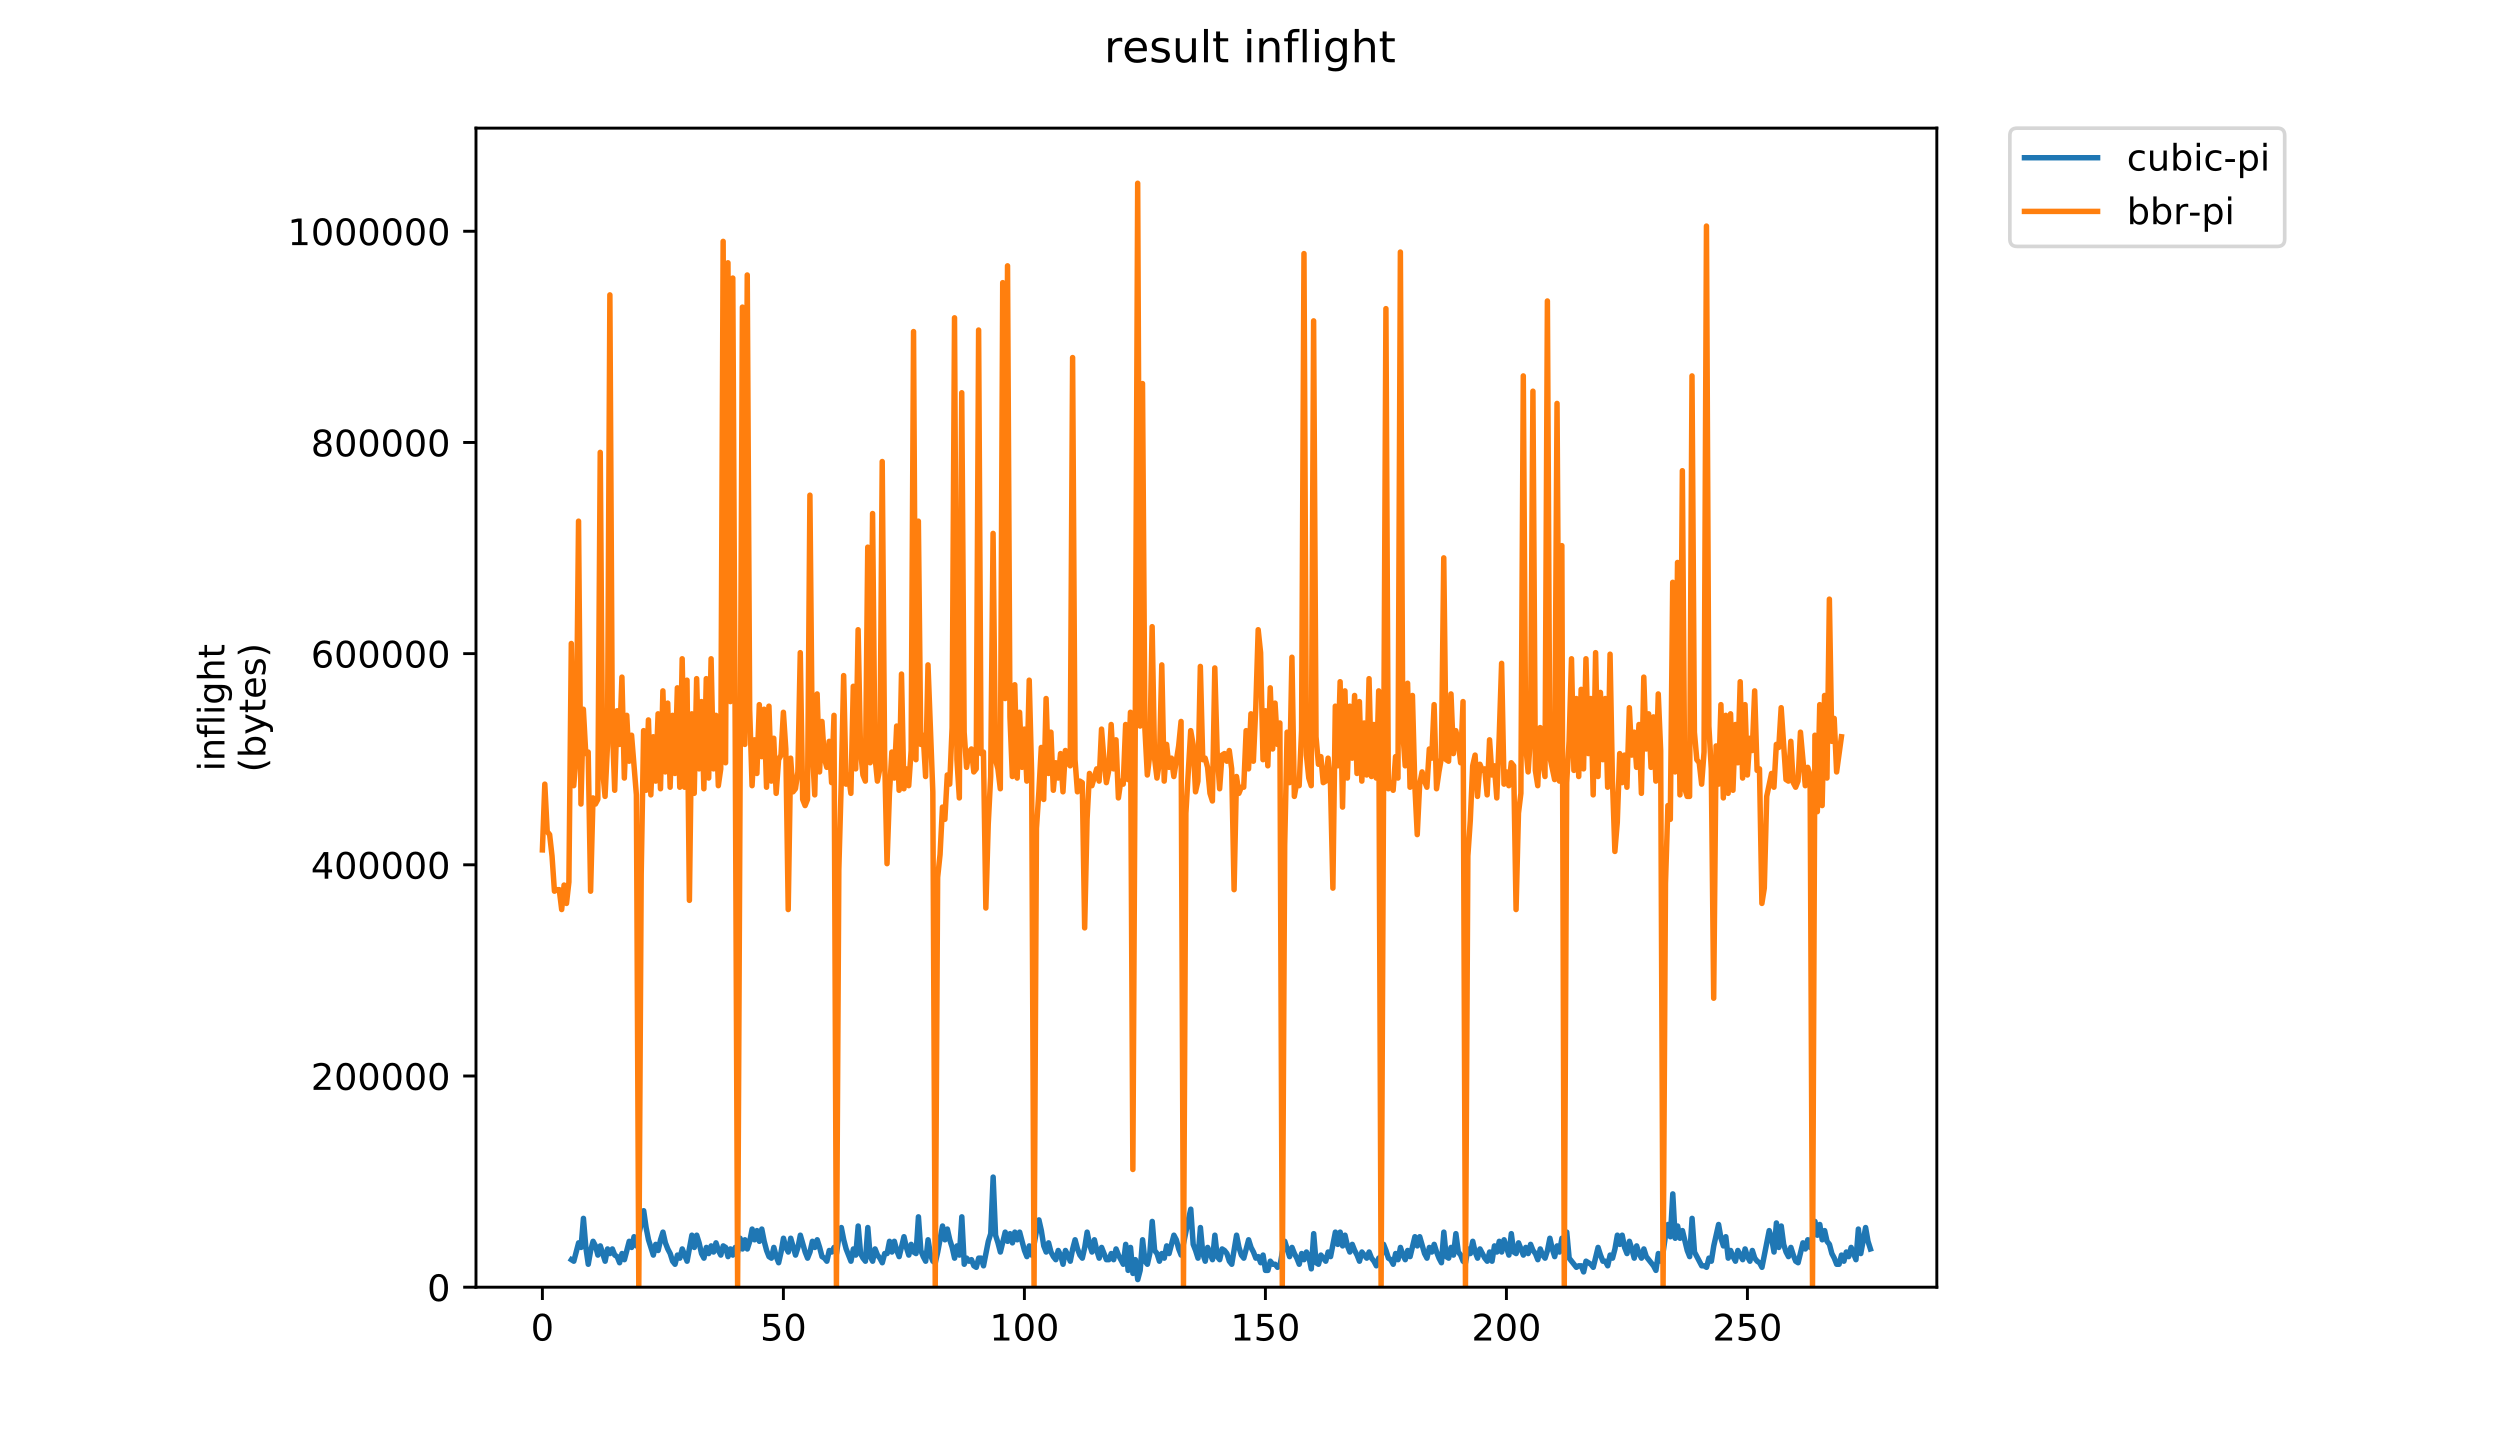 <?xml version="1.0" encoding="utf-8" standalone="no"?>
<!DOCTYPE svg PUBLIC "-//W3C//DTD SVG 1.1//EN"
  "http://www.w3.org/Graphics/SVG/1.1/DTD/svg11.dtd">
<!-- Created with matplotlib (https://matplotlib.org/) -->
<svg height="396pt" version="1.1" viewBox="0 0 684 396" width="684pt" xmlns="http://www.w3.org/2000/svg" xmlns:xlink="http://www.w3.org/1999/xlink">
 <defs>
  <style type="text/css">
*{stroke-linecap:butt;stroke-linejoin:round;}
  </style>
 </defs>
 <g id="figure_1">
  <g id="patch_1">
   <path d="M 0 396 
L 684 396 
L 684 0 
L 0 0 
z
" style="fill:#ffffff;"/>
  </g>
  <g id="axes_1">
   <g id="patch_2">
    <path d="M 130.23 352.174 
L 529.913 352.174 
L 529.913 35.062 
L 130.23 35.062 
z
" style="fill:#ffffff;"/>
   </g>
   <g id="matplotlib.axis_1">
    <g id="xtick_1">
     <g id="line2d_1">
      <defs>
       <path d="M 0 0 
L 0 3.5 
" id="md72bbd71ad" style="stroke:#000000;stroke-width:0.8;"/>
      </defs>
      <g>
       <use style="stroke:#000000;stroke-width:0.8;" x="148.398" xlink:href="#md72bbd71ad" y="352.174"/>
      </g>
     </g>
     <g id="text_1">
      <!-- 0 -->
      <defs>
       <path d="M 31.781 66.406 
Q 24.172 66.406 20.328 58.906 
Q 16.5 51.422 16.5 36.375 
Q 16.5 21.391 20.328 13.891 
Q 24.172 6.391 31.781 6.391 
Q 39.453 6.391 43.281 13.891 
Q 47.125 21.391 47.125 36.375 
Q 47.125 51.422 43.281 58.906 
Q 39.453 66.406 31.781 66.406 
z
M 31.781 74.219 
Q 44.047 74.219 50.516 64.516 
Q 56.984 54.828 56.984 36.375 
Q 56.984 17.969 50.516 8.266 
Q 44.047 -1.422 31.781 -1.422 
Q 19.531 -1.422 13.062 8.266 
Q 6.594 17.969 6.594 36.375 
Q 6.594 54.828 13.062 64.516 
Q 19.531 74.219 31.781 74.219 
z
" id="DejaVuSans-48"/>
      </defs>
      <g transform="translate(145.216 366.773)scale(0.1 -0.1)">
       <use xlink:href="#DejaVuSans-48"/>
      </g>
     </g>
    </g>
    <g id="xtick_2">
     <g id="line2d_2">
      <g>
       <use style="stroke:#000000;stroke-width:0.8;" x="214.337" xlink:href="#md72bbd71ad" y="352.174"/>
      </g>
     </g>
     <g id="text_2">
      <!-- 50 -->
      <defs>
       <path d="M 10.797 72.906 
L 49.516 72.906 
L 49.516 64.594 
L 19.828 64.594 
L 19.828 46.734 
Q 21.969 47.469 24.109 47.828 
Q 26.266 48.188 28.422 48.188 
Q 40.625 48.188 47.75 41.5 
Q 54.891 34.812 54.891 23.391 
Q 54.891 11.625 47.562 5.094 
Q 40.234 -1.422 26.906 -1.422 
Q 22.312 -1.422 17.547 -0.641 
Q 12.797 0.141 7.719 1.703 
L 7.719 11.625 
Q 12.109 9.234 16.797 8.062 
Q 21.484 6.891 26.703 6.891 
Q 35.156 6.891 40.078 11.328 
Q 45.016 15.766 45.016 23.391 
Q 45.016 31 40.078 35.438 
Q 35.156 39.891 26.703 39.891 
Q 22.75 39.891 18.812 39.016 
Q 14.891 38.141 10.797 36.281 
z
" id="DejaVuSans-53"/>
      </defs>
      <g transform="translate(207.975 366.773)scale(0.1 -0.1)">
       <use xlink:href="#DejaVuSans-53"/>
       <use x="63.623" xlink:href="#DejaVuSans-48"/>
      </g>
     </g>
    </g>
    <g id="xtick_3">
     <g id="line2d_3">
      <g>
       <use style="stroke:#000000;stroke-width:0.8;" x="280.277" xlink:href="#md72bbd71ad" y="352.174"/>
      </g>
     </g>
     <g id="text_3">
      <!-- 100 -->
      <defs>
       <path d="M 12.406 8.297 
L 28.516 8.297 
L 28.516 63.922 
L 10.984 60.406 
L 10.984 69.391 
L 28.422 72.906 
L 38.281 72.906 
L 38.281 8.297 
L 54.391 8.297 
L 54.391 0 
L 12.406 0 
z
" id="DejaVuSans-49"/>
      </defs>
      <g transform="translate(270.733 366.773)scale(0.1 -0.1)">
       <use xlink:href="#DejaVuSans-49"/>
       <use x="63.623" xlink:href="#DejaVuSans-48"/>
       <use x="127.246" xlink:href="#DejaVuSans-48"/>
      </g>
     </g>
    </g>
    <g id="xtick_4">
     <g id="line2d_4">
      <g>
       <use style="stroke:#000000;stroke-width:0.8;" x="346.217" xlink:href="#md72bbd71ad" y="352.174"/>
      </g>
     </g>
     <g id="text_4">
      <!-- 150 -->
      <g transform="translate(336.673 366.773)scale(0.1 -0.1)">
       <use xlink:href="#DejaVuSans-49"/>
       <use x="63.623" xlink:href="#DejaVuSans-53"/>
       <use x="127.246" xlink:href="#DejaVuSans-48"/>
      </g>
     </g>
    </g>
    <g id="xtick_5">
     <g id="line2d_5">
      <g>
       <use style="stroke:#000000;stroke-width:0.8;" x="412.157" xlink:href="#md72bbd71ad" y="352.174"/>
      </g>
     </g>
     <g id="text_5">
      <!-- 200 -->
      <defs>
       <path d="M 19.188 8.297 
L 53.609 8.297 
L 53.609 0 
L 7.328 0 
L 7.328 8.297 
Q 12.938 14.109 22.625 23.891 
Q 32.328 33.688 34.812 36.531 
Q 39.547 41.844 41.422 45.531 
Q 43.312 49.219 43.312 52.781 
Q 43.312 58.594 39.234 62.25 
Q 35.156 65.922 28.609 65.922 
Q 23.969 65.922 18.812 64.312 
Q 13.672 62.703 7.812 59.422 
L 7.812 69.391 
Q 13.766 71.781 18.938 73 
Q 24.125 74.219 28.422 74.219 
Q 39.75 74.219 46.484 68.547 
Q 53.219 62.891 53.219 53.422 
Q 53.219 48.922 51.531 44.891 
Q 49.859 40.875 45.406 35.406 
Q 44.188 33.984 37.641 27.219 
Q 31.109 20.453 19.188 8.297 
z
" id="DejaVuSans-50"/>
      </defs>
      <g transform="translate(402.613 366.773)scale(0.1 -0.1)">
       <use xlink:href="#DejaVuSans-50"/>
       <use x="63.623" xlink:href="#DejaVuSans-48"/>
       <use x="127.246" xlink:href="#DejaVuSans-48"/>
      </g>
     </g>
    </g>
    <g id="xtick_6">
     <g id="line2d_6">
      <g>
       <use style="stroke:#000000;stroke-width:0.8;" x="478.096" xlink:href="#md72bbd71ad" y="352.174"/>
      </g>
     </g>
     <g id="text_6">
      <!-- 250 -->
      <g transform="translate(468.553 366.773)scale(0.1 -0.1)">
       <use xlink:href="#DejaVuSans-50"/>
       <use x="63.623" xlink:href="#DejaVuSans-53"/>
       <use x="127.246" xlink:href="#DejaVuSans-48"/>
      </g>
     </g>
    </g>
   </g>
   <g id="matplotlib.axis_2">
    <g id="ytick_1">
     <g id="line2d_7">
      <defs>
       <path d="M 0 0 
L -3.5 0 
" id="m130d435d82" style="stroke:#000000;stroke-width:0.8;"/>
      </defs>
      <g>
       <use style="stroke:#000000;stroke-width:0.8;" x="130.23" xlink:href="#m130d435d82" y="352.174"/>
      </g>
     </g>
     <g id="text_7">
      <!-- 0 -->
      <g transform="translate(116.868 355.973)scale(0.1 -0.1)">
       <use xlink:href="#DejaVuSans-48"/>
      </g>
     </g>
    </g>
    <g id="ytick_2">
     <g id="line2d_8">
      <g>
       <use style="stroke:#000000;stroke-width:0.8;" x="130.23" xlink:href="#m130d435d82" y="294.394"/>
      </g>
     </g>
     <g id="text_8">
      <!-- 200000 -->
      <g transform="translate(85.055 298.194)scale(0.1 -0.1)">
       <use xlink:href="#DejaVuSans-50"/>
       <use x="63.623" xlink:href="#DejaVuSans-48"/>
       <use x="127.246" xlink:href="#DejaVuSans-48"/>
       <use x="190.869" xlink:href="#DejaVuSans-48"/>
       <use x="254.492" xlink:href="#DejaVuSans-48"/>
       <use x="318.115" xlink:href="#DejaVuSans-48"/>
      </g>
     </g>
    </g>
    <g id="ytick_3">
     <g id="line2d_9">
      <g>
       <use style="stroke:#000000;stroke-width:0.8;" x="130.23" xlink:href="#m130d435d82" y="236.615"/>
      </g>
     </g>
     <g id="text_9">
      <!-- 400000 -->
      <defs>
       <path d="M 37.797 64.312 
L 12.891 25.391 
L 37.797 25.391 
z
M 35.203 72.906 
L 47.609 72.906 
L 47.609 25.391 
L 58.016 25.391 
L 58.016 17.188 
L 47.609 17.188 
L 47.609 0 
L 37.797 0 
L 37.797 17.188 
L 4.891 17.188 
L 4.891 26.703 
z
" id="DejaVuSans-52"/>
      </defs>
      <g transform="translate(85.055 240.414)scale(0.1 -0.1)">
       <use xlink:href="#DejaVuSans-52"/>
       <use x="63.623" xlink:href="#DejaVuSans-48"/>
       <use x="127.246" xlink:href="#DejaVuSans-48"/>
       <use x="190.869" xlink:href="#DejaVuSans-48"/>
       <use x="254.492" xlink:href="#DejaVuSans-48"/>
       <use x="318.115" xlink:href="#DejaVuSans-48"/>
      </g>
     </g>
    </g>
    <g id="ytick_4">
     <g id="line2d_10">
      <g>
       <use style="stroke:#000000;stroke-width:0.8;" x="130.23" xlink:href="#m130d435d82" y="178.835"/>
      </g>
     </g>
     <g id="text_10">
      <!-- 600000 -->
      <defs>
       <path d="M 33.016 40.375 
Q 26.375 40.375 22.484 35.828 
Q 18.609 31.297 18.609 23.391 
Q 18.609 15.531 22.484 10.953 
Q 26.375 6.391 33.016 6.391 
Q 39.656 6.391 43.531 10.953 
Q 47.406 15.531 47.406 23.391 
Q 47.406 31.297 43.531 35.828 
Q 39.656 40.375 33.016 40.375 
z
M 52.594 71.297 
L 52.594 62.312 
Q 48.875 64.062 45.094 64.984 
Q 41.312 65.922 37.594 65.922 
Q 27.828 65.922 22.672 59.328 
Q 17.531 52.734 16.797 39.406 
Q 19.672 43.656 24.016 45.922 
Q 28.375 48.188 33.594 48.188 
Q 44.578 48.188 50.953 41.516 
Q 57.328 34.859 57.328 23.391 
Q 57.328 12.156 50.688 5.359 
Q 44.047 -1.422 33.016 -1.422 
Q 20.359 -1.422 13.672 8.266 
Q 6.984 17.969 6.984 36.375 
Q 6.984 53.656 15.188 63.938 
Q 23.391 74.219 37.203 74.219 
Q 40.922 74.219 44.703 73.484 
Q 48.484 72.75 52.594 71.297 
z
" id="DejaVuSans-54"/>
      </defs>
      <g transform="translate(85.055 182.634)scale(0.1 -0.1)">
       <use xlink:href="#DejaVuSans-54"/>
       <use x="63.623" xlink:href="#DejaVuSans-48"/>
       <use x="127.246" xlink:href="#DejaVuSans-48"/>
       <use x="190.869" xlink:href="#DejaVuSans-48"/>
       <use x="254.492" xlink:href="#DejaVuSans-48"/>
       <use x="318.115" xlink:href="#DejaVuSans-48"/>
      </g>
     </g>
    </g>
    <g id="ytick_5">
     <g id="line2d_11">
      <g>
       <use style="stroke:#000000;stroke-width:0.8;" x="130.23" xlink:href="#m130d435d82" y="121.055"/>
      </g>
     </g>
     <g id="text_11">
      <!-- 800000 -->
      <defs>
       <path d="M 31.781 34.625 
Q 24.75 34.625 20.719 30.859 
Q 16.703 27.094 16.703 20.516 
Q 16.703 13.922 20.719 10.156 
Q 24.75 6.391 31.781 6.391 
Q 38.812 6.391 42.859 10.172 
Q 46.922 13.969 46.922 20.516 
Q 46.922 27.094 42.891 30.859 
Q 38.875 34.625 31.781 34.625 
z
M 21.922 38.812 
Q 15.578 40.375 12.031 44.719 
Q 8.5 49.078 8.5 55.328 
Q 8.5 64.062 14.719 69.141 
Q 20.953 74.219 31.781 74.219 
Q 42.672 74.219 48.875 69.141 
Q 55.078 64.062 55.078 55.328 
Q 55.078 49.078 51.531 44.719 
Q 48 40.375 41.703 38.812 
Q 48.828 37.156 52.797 32.312 
Q 56.781 27.484 56.781 20.516 
Q 56.781 9.906 50.312 4.234 
Q 43.844 -1.422 31.781 -1.422 
Q 19.734 -1.422 13.25 4.234 
Q 6.781 9.906 6.781 20.516 
Q 6.781 27.484 10.781 32.312 
Q 14.797 37.156 21.922 38.812 
z
M 18.312 54.391 
Q 18.312 48.734 21.844 45.562 
Q 25.391 42.391 31.781 42.391 
Q 38.141 42.391 41.719 45.562 
Q 45.312 48.734 45.312 54.391 
Q 45.312 60.062 41.719 63.234 
Q 38.141 66.406 31.781 66.406 
Q 25.391 66.406 21.844 63.234 
Q 18.312 60.062 18.312 54.391 
z
" id="DejaVuSans-56"/>
      </defs>
      <g transform="translate(85.055 124.854)scale(0.1 -0.1)">
       <use xlink:href="#DejaVuSans-56"/>
       <use x="63.623" xlink:href="#DejaVuSans-48"/>
       <use x="127.246" xlink:href="#DejaVuSans-48"/>
       <use x="190.869" xlink:href="#DejaVuSans-48"/>
       <use x="254.492" xlink:href="#DejaVuSans-48"/>
       <use x="318.115" xlink:href="#DejaVuSans-48"/>
      </g>
     </g>
    </g>
    <g id="ytick_6">
     <g id="line2d_12">
      <g>
       <use style="stroke:#000000;stroke-width:0.8;" x="130.23" xlink:href="#m130d435d82" y="63.275"/>
      </g>
     </g>
     <g id="text_12">
      <!-- 1000000 -->
      <g transform="translate(78.693 67.075)scale(0.1 -0.1)">
       <use xlink:href="#DejaVuSans-49"/>
       <use x="63.623" xlink:href="#DejaVuSans-48"/>
       <use x="127.246" xlink:href="#DejaVuSans-48"/>
       <use x="190.869" xlink:href="#DejaVuSans-48"/>
       <use x="254.492" xlink:href="#DejaVuSans-48"/>
       <use x="318.115" xlink:href="#DejaVuSans-48"/>
       <use x="381.738" xlink:href="#DejaVuSans-48"/>
      </g>
     </g>
    </g>
    <g id="text_13">
     <!-- inflight -->
     <defs>
      <path d="M 9.422 54.688 
L 18.406 54.688 
L 18.406 0 
L 9.422 0 
z
M 9.422 75.984 
L 18.406 75.984 
L 18.406 64.594 
L 9.422 64.594 
z
" id="DejaVuSans-105"/>
      <path d="M 54.891 33.016 
L 54.891 0 
L 45.906 0 
L 45.906 32.719 
Q 45.906 40.484 42.875 44.328 
Q 39.844 48.188 33.797 48.188 
Q 26.516 48.188 22.312 43.547 
Q 18.109 38.922 18.109 30.906 
L 18.109 0 
L 9.078 0 
L 9.078 54.688 
L 18.109 54.688 
L 18.109 46.188 
Q 21.344 51.125 25.703 53.562 
Q 30.078 56 35.797 56 
Q 45.219 56 50.047 50.172 
Q 54.891 44.344 54.891 33.016 
z
" id="DejaVuSans-110"/>
      <path d="M 37.109 75.984 
L 37.109 68.5 
L 28.516 68.5 
Q 23.688 68.5 21.797 66.547 
Q 19.922 64.594 19.922 59.516 
L 19.922 54.688 
L 34.719 54.688 
L 34.719 47.703 
L 19.922 47.703 
L 19.922 0 
L 10.891 0 
L 10.891 47.703 
L 2.297 47.703 
L 2.297 54.688 
L 10.891 54.688 
L 10.891 58.5 
Q 10.891 67.625 15.141 71.797 
Q 19.391 75.984 28.609 75.984 
z
" id="DejaVuSans-102"/>
      <path d="M 9.422 75.984 
L 18.406 75.984 
L 18.406 0 
L 9.422 0 
z
" id="DejaVuSans-108"/>
      <path d="M 45.406 27.984 
Q 45.406 37.75 41.375 43.109 
Q 37.359 48.484 30.078 48.484 
Q 22.859 48.484 18.828 43.109 
Q 14.797 37.75 14.797 27.984 
Q 14.797 18.266 18.828 12.891 
Q 22.859 7.516 30.078 7.516 
Q 37.359 7.516 41.375 12.891 
Q 45.406 18.266 45.406 27.984 
z
M 54.391 6.781 
Q 54.391 -7.172 48.188 -13.984 
Q 42 -20.797 29.203 -20.797 
Q 24.469 -20.797 20.266 -20.094 
Q 16.062 -19.391 12.109 -17.922 
L 12.109 -9.188 
Q 16.062 -11.328 19.922 -12.344 
Q 23.781 -13.375 27.781 -13.375 
Q 36.625 -13.375 41.016 -8.766 
Q 45.406 -4.156 45.406 5.172 
L 45.406 9.625 
Q 42.625 4.781 38.281 2.391 
Q 33.938 0 27.875 0 
Q 17.828 0 11.672 7.656 
Q 5.516 15.328 5.516 27.984 
Q 5.516 40.672 11.672 48.328 
Q 17.828 56 27.875 56 
Q 33.938 56 38.281 53.609 
Q 42.625 51.219 45.406 46.391 
L 45.406 54.688 
L 54.391 54.688 
z
" id="DejaVuSans-103"/>
      <path d="M 54.891 33.016 
L 54.891 0 
L 45.906 0 
L 45.906 32.719 
Q 45.906 40.484 42.875 44.328 
Q 39.844 48.188 33.797 48.188 
Q 26.516 48.188 22.312 43.547 
Q 18.109 38.922 18.109 30.906 
L 18.109 0 
L 9.078 0 
L 9.078 75.984 
L 18.109 75.984 
L 18.109 46.188 
Q 21.344 51.125 25.703 53.562 
Q 30.078 56 35.797 56 
Q 45.219 56 50.047 50.172 
Q 54.891 44.344 54.891 33.016 
z
" id="DejaVuSans-104"/>
      <path d="M 18.312 70.219 
L 18.312 54.688 
L 36.812 54.688 
L 36.812 47.703 
L 18.312 47.703 
L 18.312 18.016 
Q 18.312 11.328 20.141 9.422 
Q 21.969 7.516 27.594 7.516 
L 36.812 7.516 
L 36.812 0 
L 27.594 0 
Q 17.188 0 13.234 3.875 
Q 9.281 7.766 9.281 18.016 
L 9.281 47.703 
L 2.688 47.703 
L 2.688 54.688 
L 9.281 54.688 
L 9.281 70.219 
z
" id="DejaVuSans-116"/>
     </defs>
     <g transform="translate(61.415 211.018)rotate(-90)scale(0.1 -0.1)">
      <use xlink:href="#DejaVuSans-105"/>
      <use x="27.783" xlink:href="#DejaVuSans-110"/>
      <use x="91.162" xlink:href="#DejaVuSans-102"/>
      <use x="126.367" xlink:href="#DejaVuSans-108"/>
      <use x="154.15" xlink:href="#DejaVuSans-105"/>
      <use x="181.934" xlink:href="#DejaVuSans-103"/>
      <use x="245.41" xlink:href="#DejaVuSans-104"/>
      <use x="308.789" xlink:href="#DejaVuSans-116"/>
     </g>
     <!-- (bytes) -->
     <defs>
      <path d="M 31 75.875 
Q 24.469 64.656 21.281 53.656 
Q 18.109 42.672 18.109 31.391 
Q 18.109 20.125 21.312 9.062 
Q 24.516 -2 31 -13.188 
L 23.188 -13.188 
Q 15.875 -1.703 12.234 9.375 
Q 8.594 20.453 8.594 31.391 
Q 8.594 42.281 12.203 53.312 
Q 15.828 64.359 23.188 75.875 
z
" id="DejaVuSans-40"/>
      <path d="M 48.688 27.297 
Q 48.688 37.203 44.609 42.844 
Q 40.531 48.484 33.406 48.484 
Q 26.266 48.484 22.188 42.844 
Q 18.109 37.203 18.109 27.297 
Q 18.109 17.391 22.188 11.75 
Q 26.266 6.109 33.406 6.109 
Q 40.531 6.109 44.609 11.75 
Q 48.688 17.391 48.688 27.297 
z
M 18.109 46.391 
Q 20.953 51.266 25.266 53.625 
Q 29.594 56 35.594 56 
Q 45.562 56 51.781 48.094 
Q 58.016 40.188 58.016 27.297 
Q 58.016 14.406 51.781 6.484 
Q 45.562 -1.422 35.594 -1.422 
Q 29.594 -1.422 25.266 0.953 
Q 20.953 3.328 18.109 8.203 
L 18.109 0 
L 9.078 0 
L 9.078 75.984 
L 18.109 75.984 
z
" id="DejaVuSans-98"/>
      <path d="M 32.172 -5.078 
Q 28.375 -14.844 24.75 -17.812 
Q 21.141 -20.797 15.094 -20.797 
L 7.906 -20.797 
L 7.906 -13.281 
L 13.188 -13.281 
Q 16.891 -13.281 18.938 -11.516 
Q 21 -9.766 23.484 -3.219 
L 25.094 0.875 
L 2.984 54.688 
L 12.5 54.688 
L 29.594 11.922 
L 46.688 54.688 
L 56.203 54.688 
z
" id="DejaVuSans-121"/>
      <path d="M 56.203 29.594 
L 56.203 25.203 
L 14.891 25.203 
Q 15.484 15.922 20.484 11.062 
Q 25.484 6.203 34.422 6.203 
Q 39.594 6.203 44.453 7.469 
Q 49.312 8.734 54.109 11.281 
L 54.109 2.781 
Q 49.266 0.734 44.188 -0.344 
Q 39.109 -1.422 33.891 -1.422 
Q 20.797 -1.422 13.156 6.188 
Q 5.516 13.812 5.516 26.812 
Q 5.516 40.234 12.766 48.109 
Q 20.016 56 32.328 56 
Q 43.359 56 49.781 48.891 
Q 56.203 41.797 56.203 29.594 
z
M 47.219 32.234 
Q 47.125 39.594 43.094 43.984 
Q 39.062 48.391 32.422 48.391 
Q 24.906 48.391 20.391 44.141 
Q 15.875 39.891 15.188 32.172 
z
" id="DejaVuSans-101"/>
      <path d="M 44.281 53.078 
L 44.281 44.578 
Q 40.484 46.531 36.375 47.5 
Q 32.281 48.484 27.875 48.484 
Q 21.188 48.484 17.844 46.438 
Q 14.5 44.391 14.5 40.281 
Q 14.5 37.156 16.891 35.375 
Q 19.281 33.594 26.516 31.984 
L 29.594 31.297 
Q 39.156 29.25 43.188 25.516 
Q 47.219 21.781 47.219 15.094 
Q 47.219 7.469 41.188 3.016 
Q 35.156 -1.422 24.609 -1.422 
Q 20.219 -1.422 15.453 -0.562 
Q 10.688 0.297 5.422 2 
L 5.422 11.281 
Q 10.406 8.688 15.234 7.391 
Q 20.062 6.109 24.812 6.109 
Q 31.156 6.109 34.562 8.281 
Q 37.984 10.453 37.984 14.406 
Q 37.984 18.062 35.516 20.016 
Q 33.062 21.969 24.703 23.781 
L 21.578 24.516 
Q 13.234 26.266 9.516 29.906 
Q 5.812 33.547 5.812 39.891 
Q 5.812 47.609 11.281 51.797 
Q 16.75 56 26.812 56 
Q 31.781 56 36.172 55.266 
Q 40.578 54.547 44.281 53.078 
z
" id="DejaVuSans-115"/>
      <path d="M 8.016 75.875 
L 15.828 75.875 
Q 23.141 64.359 26.781 53.312 
Q 30.422 42.281 30.422 31.391 
Q 30.422 20.453 26.781 9.375 
Q 23.141 -1.703 15.828 -13.188 
L 8.016 -13.188 
Q 14.5 -2 17.703 9.062 
Q 20.906 20.125 20.906 31.391 
Q 20.906 42.672 17.703 53.656 
Q 14.5 64.656 8.016 75.875 
z
" id="DejaVuSans-41"/>
     </defs>
     <g transform="translate(72.613 211.295)rotate(-90)scale(0.1 -0.1)">
      <use xlink:href="#DejaVuSans-40"/>
      <use x="39.014" xlink:href="#DejaVuSans-98"/>
      <use x="102.49" xlink:href="#DejaVuSans-121"/>
      <use x="161.67" xlink:href="#DejaVuSans-116"/>
      <use x="200.879" xlink:href="#DejaVuSans-101"/>
      <use x="262.402" xlink:href="#DejaVuSans-115"/>
      <use x="314.502" xlink:href="#DejaVuSans-41"/>
     </g>
    </g>
   </g>
   <g id="line2d_13">
    <path clip-path="url(#p9d1b867418)" d="M 156.33 344.644 
L 156.99 345.063 
L 158.308 340.043 
L 158.968 341.298 
L 159.627 333.35 
L 160.287 341.298 
L 160.946 345.899 
L 161.605 342.134 
L 162.265 339.624 
L 162.924 340.879 
L 163.583 343.389 
L 164.243 340.879 
L 165.562 345.063 
L 166.221 341.716 
L 166.88 342.971 
L 167.54 341.716 
L 168.199 343.389 
L 168.859 343.808 
L 169.518 345.481 
L 170.177 342.971 
L 170.837 344.644 
L 172.156 339.624 
L 172.815 341.298 
L 173.474 338.369 
L 174.134 340.879 
L 175.453 334.604 
L 176.112 331.258 
L 176.771 335.859 
L 177.431 339.206 
L 178.75 343.389 
L 179.409 340.461 
L 180.068 342.134 
L 180.728 339.206 
L 181.387 337.114 
L 182.047 340.043 
L 182.706 341.716 
L 183.365 342.971 
L 184.025 345.063 
L 184.684 345.899 
L 185.344 343.389 
L 186.003 344.226 
L 186.662 341.716 
L 187.981 345.063 
L 189.3 337.951 
L 189.959 341.298 
L 190.619 337.951 
L 191.278 340.043 
L 191.938 342.971 
L 192.597 344.226 
L 193.256 341.298 
L 193.916 342.971 
L 194.575 340.879 
L 195.235 342.553 
L 195.894 340.043 
L 196.553 342.134 
L 197.213 343.389 
L 197.872 340.879 
L 198.532 341.298 
L 199.191 343.808 
L 199.85 341.716 
L 200.51 343.389 
L 201.169 341.298 
L 201.829 342.553 
L 202.488 338.788 
L 203.147 341.716 
L 203.807 339.206 
L 204.466 341.716 
L 205.126 339.624 
L 205.785 336.278 
L 206.444 339.206 
L 207.104 336.696 
L 207.763 339.624 
L 208.423 336.278 
L 209.082 339.624 
L 209.741 342.134 
L 210.401 343.808 
L 211.06 344.226 
L 211.72 341.298 
L 212.379 343.808 
L 213.038 345.481 
L 213.698 342.553 
L 214.357 338.788 
L 215.017 341.298 
L 215.676 342.553 
L 216.335 338.788 
L 217.654 343.389 
L 218.314 341.298 
L 218.973 337.951 
L 220.292 342.553 
L 220.951 344.226 
L 221.611 342.553 
L 222.27 339.624 
L 222.929 341.298 
L 223.589 339.206 
L 224.248 341.298 
L 224.907 343.808 
L 225.567 344.226 
L 226.226 345.063 
L 226.886 342.134 
L 227.545 342.553 
L 228.204 341.298 
L 228.864 342.971 
L 229.523 338.369 
L 230.183 335.859 
L 230.842 339.206 
L 231.501 341.716 
L 232.82 345.063 
L 233.48 341.716 
L 234.139 343.389 
L 234.798 335.441 
L 235.458 342.971 
L 236.117 344.226 
L 236.777 345.063 
L 237.436 335.859 
L 238.095 343.808 
L 238.755 345.063 
L 239.414 341.716 
L 240.074 343.389 
L 240.733 344.226 
L 241.392 345.481 
L 242.052 342.971 
L 242.711 342.971 
L 243.371 339.624 
L 244.03 342.553 
L 244.689 339.624 
L 245.349 342.134 
L 246.008 343.808 
L 247.327 338.369 
L 247.986 341.298 
L 248.646 343.389 
L 249.305 340.461 
L 249.965 342.553 
L 250.624 342.971 
L 251.283 332.931 
L 251.943 342.134 
L 252.602 343.808 
L 253.262 345.063 
L 253.921 339.206 
L 254.58 343.389 
L 255.24 345.063 
L 255.899 345.481 
L 256.559 342.553 
L 257.877 335.441 
L 258.537 339.206 
L 259.196 336.278 
L 259.856 339.206 
L 260.515 341.298 
L 261.174 344.226 
L 261.834 340.879 
L 262.493 343.389 
L 263.153 332.931 
L 263.812 345.899 
L 264.471 344.226 
L 265.131 345.063 
L 265.79 344.644 
L 266.45 346.318 
L 267.109 346.736 
L 267.768 344.226 
L 268.428 344.226 
L 269.087 346.318 
L 270.406 339.624 
L 271.065 337.533 
L 271.725 322.055 
L 272.384 337.951 
L 273.044 340.043 
L 273.703 342.553 
L 275.022 337.114 
L 275.681 339.624 
L 276.341 337.533 
L 277 340.043 
L 277.659 337.114 
L 278.319 339.206 
L 278.978 337.114 
L 280.297 342.134 
L 280.956 343.808 
L 281.616 340.879 
L 282.275 343.389 
L 282.935 340.461 
L 283.594 336.696 
L 284.253 333.768 
L 284.913 336.696 
L 285.572 340.879 
L 286.231 342.553 
L 286.891 340.043 
L 287.55 342.553 
L 288.21 343.808 
L 288.869 344.644 
L 289.528 342.134 
L 290.188 343.389 
L 290.847 345.899 
L 291.507 342.134 
L 292.166 343.389 
L 292.825 345.063 
L 293.485 341.716 
L 294.144 339.206 
L 294.804 341.716 
L 295.463 343.389 
L 296.122 344.226 
L 296.782 341.298 
L 297.441 337.114 
L 298.101 340.461 
L 298.76 342.553 
L 299.419 339.206 
L 300.079 342.134 
L 300.738 344.226 
L 301.398 341.298 
L 302.716 344.644 
L 303.376 344.644 
L 304.035 342.971 
L 304.695 344.644 
L 305.354 341.716 
L 306.013 343.389 
L 307.332 345.899 
L 307.992 340.461 
L 308.651 347.573 
L 309.31 341.298 
L 309.97 348.409 
L 310.629 344.644 
L 311.289 350.083 
L 311.948 347.573 
L 312.607 339.206 
L 313.267 345.063 
L 313.926 345.899 
L 314.586 342.971 
L 315.245 334.186 
L 315.904 342.134 
L 316.564 342.971 
L 317.223 345.063 
L 317.883 342.971 
L 318.542 344.226 
L 319.201 340.879 
L 319.861 342.971 
L 321.18 337.951 
L 321.839 339.206 
L 322.498 341.716 
L 323.158 343.389 
L 325.136 333.768 
L 325.795 330.84 
L 326.455 340.461 
L 327.114 342.134 
L 327.774 344.226 
L 328.433 335.859 
L 329.092 342.971 
L 329.752 345.063 
L 330.411 341.298 
L 331.73 344.644 
L 332.389 337.951 
L 333.049 343.808 
L 333.708 344.644 
L 334.368 341.716 
L 335.027 342.134 
L 335.686 342.971 
L 336.346 345.063 
L 337.005 345.899 
L 338.324 337.951 
L 338.983 341.298 
L 339.643 343.389 
L 340.302 344.226 
L 341.621 339.206 
L 342.28 341.298 
L 342.94 342.553 
L 343.599 344.226 
L 344.259 343.808 
L 344.918 345.481 
L 345.577 343.389 
L 346.237 347.573 
L 346.896 347.573 
L 347.555 345.063 
L 348.215 345.899 
L 348.874 345.899 
L 349.534 346.736 
L 350.193 346.318 
L 350.852 342.553 
L 351.512 339.624 
L 352.831 343.808 
L 353.49 341.298 
L 354.149 342.971 
L 354.809 344.226 
L 355.468 345.899 
L 356.128 342.971 
L 356.787 344.644 
L 357.446 342.553 
L 358.106 343.808 
L 358.765 347.154 
L 359.425 337.533 
L 360.084 345.481 
L 360.743 345.899 
L 361.403 343.389 
L 362.722 345.063 
L 363.381 342.553 
L 364.04 343.808 
L 365.359 337.114 
L 366.019 340.461 
L 366.678 337.114 
L 367.337 340.879 
L 367.997 337.951 
L 368.656 340.879 
L 369.316 342.553 
L 369.975 340.461 
L 370.634 342.134 
L 371.294 343.389 
L 371.953 345.063 
L 372.613 342.553 
L 373.931 344.226 
L 374.591 342.553 
L 375.25 344.226 
L 375.91 345.063 
L 376.569 346.318 
L 377.228 344.226 
L 377.888 343.808 
L 378.547 340.461 
L 379.207 342.134 
L 379.866 344.226 
L 380.525 344.644 
L 381.185 345.899 
L 381.844 342.971 
L 382.504 344.644 
L 383.163 341.298 
L 383.822 343.389 
L 384.482 344.644 
L 385.141 342.134 
L 385.801 343.808 
L 387.119 338.369 
L 387.779 340.879 
L 388.438 338.369 
L 389.757 342.971 
L 390.416 344.226 
L 391.076 341.298 
L 391.735 342.553 
L 392.395 340.461 
L 393.054 342.553 
L 393.713 344.226 
L 394.373 345.481 
L 395.032 337.114 
L 395.692 343.808 
L 396.351 344.226 
L 397.01 341.298 
L 397.67 343.389 
L 398.329 337.533 
L 398.989 342.553 
L 399.648 343.389 
L 400.307 345.063 
L 400.967 345.481 
L 401.626 341.716 
L 402.286 342.971 
L 402.945 339.624 
L 403.604 342.553 
L 404.264 344.226 
L 404.923 341.716 
L 406.242 344.226 
L 406.901 345.063 
L 407.561 342.553 
L 408.22 345.063 
L 408.88 340.879 
L 409.539 342.553 
L 410.198 339.624 
L 410.858 342.553 
L 411.517 339.206 
L 412.836 343.389 
L 413.495 337.533 
L 414.155 342.553 
L 414.814 342.971 
L 415.473 340.043 
L 416.792 343.389 
L 417.452 341.298 
L 418.111 342.971 
L 418.77 340.461 
L 419.43 342.134 
L 420.089 342.971 
L 420.749 344.644 
L 421.408 341.716 
L 422.067 343.389 
L 422.727 344.226 
L 423.386 342.134 
L 424.046 338.788 
L 424.705 341.716 
L 425.364 343.808 
L 426.024 340.879 
L 426.683 342.553 
L 427.343 338.788 
L 428.002 341.298 
L 428.661 337.114 
L 429.321 344.226 
L 431.299 346.736 
L 431.958 346.318 
L 432.618 346.318 
L 433.277 347.991 
L 433.937 345.063 
L 435.255 345.899 
L 435.915 346.736 
L 437.234 341.298 
L 437.893 343.389 
L 438.552 345.063 
L 439.212 345.063 
L 439.871 346.318 
L 440.531 343.389 
L 441.19 344.226 
L 441.849 341.716 
L 442.509 337.951 
L 443.168 340.461 
L 443.828 337.951 
L 444.487 341.298 
L 445.146 342.971 
L 445.806 339.624 
L 446.465 341.716 
L 447.125 344.226 
L 447.784 340.879 
L 448.443 342.971 
L 449.103 344.226 
L 449.762 341.716 
L 450.422 343.808 
L 452.4 346.318 
L 453.059 347.573 
L 453.719 342.971 
L 454.378 345.063 
L 455.037 342.553 
L 455.697 337.951 
L 456.356 335.023 
L 457.016 338.369 
L 457.675 326.656 
L 458.334 338.788 
L 458.994 335.441 
L 459.653 338.788 
L 460.313 336.696 
L 461.631 342.134 
L 462.291 343.808 
L 462.95 333.35 
L 463.61 342.553 
L 465.588 346.318 
L 466.247 346.318 
L 466.907 346.736 
L 467.566 344.226 
L 468.225 345.063 
L 468.885 340.879 
L 470.204 335.023 
L 470.863 338.788 
L 471.522 340.879 
L 472.182 338.369 
L 472.841 344.226 
L 473.5 342.134 
L 474.16 343.808 
L 474.819 345.063 
L 475.479 342.134 
L 476.797 344.644 
L 477.457 341.716 
L 478.116 343.808 
L 478.776 345.063 
L 479.435 342.134 
L 480.094 344.226 
L 480.754 345.063 
L 481.413 345.481 
L 482.073 346.736 
L 484.051 336.696 
L 484.71 338.788 
L 485.37 342.553 
L 486.029 334.604 
L 486.688 341.298 
L 487.348 335.441 
L 488.007 340.461 
L 488.667 342.553 
L 489.326 343.808 
L 489.985 341.298 
L 490.645 343.389 
L 491.304 345.063 
L 491.964 345.481 
L 493.282 340.043 
L 493.942 341.716 
L 494.601 339.206 
L 495.261 341.298 
L 495.92 338.369 
L 496.579 334.186 
L 497.239 337.951 
L 497.898 335.023 
L 498.558 339.206 
L 499.217 336.696 
L 499.876 339.624 
L 500.536 340.461 
L 501.195 342.971 
L 501.855 344.226 
L 502.514 345.899 
L 503.173 345.899 
L 503.833 343.389 
L 504.492 345.063 
L 505.152 342.553 
L 505.811 343.808 
L 506.47 341.298 
L 507.789 344.644 
L 508.449 336.278 
L 509.108 342.971 
L 510.427 335.859 
L 511.086 339.624 
L 511.746 341.716 
L 511.746 341.716 
" style="fill:none;stroke:#1f77b4;stroke-linecap:square;stroke-width:1.5;"/>
   </g>
   <g id="line2d_14">
    <path clip-path="url(#p9d1b867418)" d="M 148.398 232.533 
L 149.057 214.545 
L 149.716 227.513 
L 150.376 228.35 
L 151.035 234.206 
L 151.695 243.828 
L 152.354 243.41 
L 153.013 243.41 
L 153.673 248.848 
L 154.332 242.155 
L 154.992 247.174 
L 155.651 241.318 
L 156.31 176.059 
L 156.97 214.963 
L 157.629 207.015 
L 158.289 142.593 
L 158.948 219.983 
L 159.607 194.047 
L 160.267 206.179 
L 160.926 205.76 
L 161.586 243.828 
L 162.245 218.31 
L 162.904 219.983 
L 163.564 218.728 
L 164.223 123.768 
L 164.883 210.78 
L 165.542 217.892 
L 166.201 204.087 
L 166.861 80.681 
L 167.52 198.23 
L 168.179 216.218 
L 168.839 194.465 
L 169.498 203.669 
L 170.158 185.262 
L 170.817 212.872 
L 171.476 195.72 
L 172.136 208.27 
L 172.795 201.159 
L 174.114 217.473 
L 174.773 351.756 
L 175.433 239.226 
L 176.092 199.904 
L 176.752 216.218 
L 177.411 196.975 
L 178.07 217.473 
L 178.73 201.577 
L 179.389 213.708 
L 180.049 195.302 
L 180.708 215.8 
L 181.367 189.027 
L 182.027 211.198 
L 182.686 192.374 
L 183.346 215.382 
L 184.005 195.72 
L 184.664 211.617 
L 185.324 188.191 
L 185.983 215.382 
L 186.643 180.242 
L 187.302 215.382 
L 187.961 186.099 
L 188.621 246.338 
L 189.28 195.302 
L 189.94 217.055 
L 190.599 185.681 
L 191.258 210.362 
L 191.918 191.955 
L 192.577 215.8 
L 193.237 185.681 
L 193.896 212.872 
L 194.555 180.242 
L 195.215 210.362 
L 195.874 195.72 
L 196.534 214.963 
L 197.193 210.362 
L 197.852 66.04 
L 198.512 208.689 
L 199.171 71.896 
L 199.831 191.955 
L 200.49 76.079 
L 201.149 200.322 
L 201.809 351.756 
L 203.128 84.028 
L 203.787 203.669 
L 204.446 75.243 
L 205.106 194.047 
L 205.765 214.963 
L 206.425 202.414 
L 207.084 211.617 
L 207.743 192.792 
L 208.403 207.015 
L 209.062 194.047 
L 209.722 215.382 
L 210.381 193.21 
L 211.04 213.708 
L 211.7 201.995 
L 212.359 217.055 
L 213.019 207.852 
L 213.678 206.597 
L 214.337 194.884 
L 214.997 204.924 
L 215.656 248.848 
L 216.316 207.434 
L 216.975 216.637 
L 217.634 215.8 
L 218.294 211.198 
L 218.953 178.569 
L 219.613 218.728 
L 220.272 220.402 
L 220.931 218.728 
L 221.591 135.482 
L 222.25 204.924 
L 222.91 217.473 
L 223.569 189.864 
L 224.228 211.198 
L 224.888 197.394 
L 225.547 207.434 
L 226.207 209.943 
L 226.866 202.832 
L 227.525 214.127 
L 228.185 195.72 
L 228.844 351.756 
L 229.503 237.971 
L 230.163 214.127 
L 230.822 184.844 
L 231.482 214.545 
L 232.141 212.035 
L 232.8 217.055 
L 233.46 187.772 
L 234.119 210.362 
L 234.779 172.294 
L 235.438 205.342 
L 236.097 212.035 
L 236.757 213.708 
L 237.416 149.705 
L 238.076 208.689 
L 238.735 140.501 
L 239.394 207.015 
L 240.054 213.708 
L 240.713 210.362 
L 241.373 126.278 
L 242.032 207.015 
L 242.691 236.298 
L 243.351 217.055 
L 244.01 205.76 
L 244.67 212.872 
L 245.329 198.649 
L 245.988 216.218 
L 246.648 184.426 
L 247.307 215.8 
L 247.967 210.362 
L 248.626 214.963 
L 249.285 205.342 
L 249.945 90.721 
L 250.604 207.852 
L 251.264 142.593 
L 251.923 203.669 
L 252.582 201.159 
L 253.242 212.453 
L 253.901 181.916 
L 255.22 216.637 
L 255.879 351.756 
L 256.539 240.063 
L 257.198 233.788 
L 257.858 220.82 
L 258.517 224.167 
L 259.176 212.035 
L 259.836 214.545 
L 260.495 199.067 
L 261.155 86.956 
L 261.814 207.852 
L 262.473 218.31 
L 263.133 107.454 
L 263.792 200.322 
L 264.452 209.943 
L 265.111 205.76 
L 265.77 204.924 
L 266.43 211.198 
L 267.089 210.362 
L 267.749 90.302 
L 268.408 206.179 
L 269.067 205.76 
L 269.727 248.429 
L 270.386 225.422 
L 271.046 212.453 
L 271.705 145.94 
L 272.364 207.852 
L 273.024 210.362 
L 273.683 215.8 
L 274.343 77.334 
L 275.002 191.119 
L 275.661 72.733 
L 276.321 196.139 
L 276.98 212.453 
L 277.64 187.354 
L 278.299 212.872 
L 278.958 194.884 
L 279.618 209.943 
L 280.277 199.485 
L 280.937 213.708 
L 281.596 186.099 
L 282.255 211.617 
L 282.915 351.756 
L 283.574 226.677 
L 284.234 216.637 
L 284.893 204.505 
L 285.552 218.728 
L 286.212 191.119 
L 286.871 211.617 
L 287.531 200.322 
L 288.19 216.218 
L 288.849 208.689 
L 289.509 212.872 
L 290.168 206.179 
L 290.827 216.637 
L 291.487 205.342 
L 292.146 208.689 
L 292.806 209.525 
L 293.465 97.832 
L 294.124 207.852 
L 294.784 216.637 
L 295.443 213.708 
L 296.103 214.127 
L 296.762 253.868 
L 297.421 224.167 
L 298.081 211.617 
L 298.74 214.963 
L 300.059 210.362 
L 300.718 213.708 
L 301.378 199.485 
L 302.037 207.852 
L 302.697 214.127 
L 303.356 210.78 
L 304.015 198.23 
L 304.675 210.362 
L 305.334 202.414 
L 305.994 218.31 
L 306.653 213.708 
L 307.312 214.545 
L 307.972 198.23 
L 308.631 213.29 
L 309.291 194.884 
L 309.95 319.963 
L 310.609 198.23 
L 311.269 50.143 
L 311.928 198.649 
L 312.588 104.944 
L 313.247 199.485 
L 313.906 212.035 
L 314.566 206.597 
L 315.225 171.458 
L 315.885 207.434 
L 316.544 212.872 
L 317.203 208.689 
L 317.863 181.916 
L 318.522 213.708 
L 319.182 203.669 
L 319.841 209.943 
L 320.5 207.434 
L 321.16 212.453 
L 322.479 204.087 
L 323.138 197.394 
L 323.797 351.756 
L 324.457 222.493 
L 325.776 199.904 
L 326.435 203.669 
L 327.094 216.637 
L 327.754 213.708 
L 328.413 182.334 
L 329.073 207.852 
L 329.732 207.434 
L 330.391 209.943 
L 331.051 217.055 
L 331.71 219.147 
L 332.37 182.752 
L 333.029 206.179 
L 333.688 215.8 
L 334.348 206.597 
L 335.007 206.179 
L 335.667 208.27 
L 336.326 205.342 
L 336.985 210.362 
L 337.645 243.41 
L 338.304 212.453 
L 338.964 217.055 
L 339.623 215.382 
L 340.282 215.382 
L 340.942 199.904 
L 341.601 210.362 
L 342.261 195.302 
L 342.92 208.27 
L 343.579 193.629 
L 344.239 172.294 
L 344.898 178.569 
L 345.558 207.852 
L 346.217 194.465 
L 346.876 209.525 
L 347.536 188.191 
L 348.195 204.924 
L 348.855 192.374 
L 349.514 203.669 
L 350.173 197.812 
L 350.833 351.756 
L 351.492 231.278 
L 352.151 200.322 
L 352.811 214.127 
L 353.47 179.824 
L 354.13 217.892 
L 354.789 214.127 
L 355.448 214.963 
L 356.108 199.904 
L 356.767 69.386 
L 357.427 206.597 
L 358.086 212.872 
L 358.745 214.963 
L 359.405 87.792 
L 360.064 201.577 
L 360.724 209.107 
L 361.383 207.015 
L 362.042 214.127 
L 362.702 213.708 
L 363.361 207.434 
L 364.021 214.545 
L 364.68 242.991 
L 365.339 193.21 
L 365.999 209.525 
L 366.658 186.517 
L 367.318 220.82 
L 367.977 189.027 
L 368.636 212.872 
L 369.296 193.21 
L 369.955 207.434 
L 370.615 190.282 
L 371.274 211.617 
L 371.933 191.955 
L 372.593 213.708 
L 373.252 197.812 
L 373.912 212.035 
L 374.571 185.681 
L 375.23 212.453 
L 375.89 198.23 
L 376.549 212.872 
L 377.209 189.027 
L 377.868 351.756 
L 379.187 84.446 
L 379.846 215.8 
L 380.506 214.127 
L 381.165 216.218 
L 381.824 207.015 
L 382.484 212.872 
L 383.143 68.968 
L 383.803 200.322 
L 384.462 209.525 
L 385.121 186.936 
L 385.781 215.382 
L 386.44 190.282 
L 387.1 214.963 
L 387.759 228.35 
L 388.418 214.545 
L 389.078 211.198 
L 389.737 213.708 
L 390.397 215.382 
L 391.056 204.924 
L 391.715 207.434 
L 392.375 192.792 
L 393.034 215.8 
L 393.694 211.198 
L 394.353 207.434 
L 395.012 152.633 
L 395.672 207.852 
L 396.331 208.27 
L 396.991 189.864 
L 397.65 206.179 
L 398.309 199.904 
L 398.969 202.832 
L 399.628 208.689 
L 400.288 191.955 
L 400.947 351.756 
L 401.606 234.206 
L 402.266 224.585 
L 402.925 209.525 
L 403.585 206.597 
L 404.244 217.892 
L 404.903 209.107 
L 405.563 210.78 
L 406.222 210.362 
L 406.882 217.473 
L 407.541 202.414 
L 408.2 212.035 
L 408.86 209.525 
L 409.519 218.31 
L 410.179 201.577 
L 410.838 181.497 
L 411.497 214.545 
L 412.157 211.198 
L 412.816 214.963 
L 413.476 208.689 
L 414.135 209.525 
L 414.794 248.848 
L 415.454 222.493 
L 416.113 217.055 
L 416.772 102.852 
L 417.432 204.087 
L 418.091 211.198 
L 418.751 201.577 
L 419.41 107.035 
L 420.069 210.78 
L 420.729 214.963 
L 421.388 199.067 
L 422.048 208.27 
L 422.707 212.453 
L 423.366 82.354 
L 424.026 207.015 
L 425.345 213.29 
L 426.004 110.382 
L 426.663 213.708 
L 427.323 149.286 
L 427.982 351.756 
L 428.642 214.127 
L 429.301 202.832 
L 429.96 180.242 
L 430.62 210.78 
L 431.279 191.119 
L 431.939 212.453 
L 432.598 188.609 
L 433.257 210.362 
L 433.917 180.242 
L 434.576 206.179 
L 435.236 191.119 
L 435.895 217.473 
L 436.554 178.569 
L 437.214 212.453 
L 437.873 189.446 
L 438.533 207.852 
L 439.192 191.119 
L 439.851 215.382 
L 440.511 178.987 
L 441.17 213.708 
L 441.83 232.951 
L 442.489 225.003 
L 443.148 206.179 
L 443.808 214.127 
L 444.467 206.597 
L 445.127 215.382 
L 445.786 193.629 
L 446.445 206.597 
L 447.105 200.322 
L 447.764 209.943 
L 448.424 198.23 
L 449.083 217.055 
L 449.742 185.262 
L 450.402 204.924 
L 451.061 195.302 
L 451.721 209.943 
L 452.38 196.139 
L 453.039 213.708 
L 453.699 189.864 
L 454.358 205.342 
L 455.018 351.756 
L 455.677 241.736 
L 456.336 220.402 
L 456.996 224.167 
L 457.655 159.326 
L 458.315 211.198 
L 458.974 153.888 
L 459.633 217.473 
L 460.293 128.788 
L 460.952 215.8 
L 461.612 217.892 
L 462.271 217.892 
L 462.93 102.852 
L 463.59 200.322 
L 464.249 207.852 
L 464.909 208.689 
L 465.568 214.545 
L 466.227 205.76 
L 466.887 61.856 
L 467.546 198.649 
L 468.206 210.362 
L 468.865 273.111 
L 469.524 204.087 
L 470.184 214.545 
L 470.843 192.792 
L 471.503 218.31 
L 472.162 195.72 
L 472.821 217.055 
L 473.481 195.302 
L 474.14 216.218 
L 474.8 198.23 
L 475.459 208.689 
L 476.118 186.517 
L 476.778 212.872 
L 477.437 192.792 
L 478.096 212.035 
L 478.756 201.995 
L 479.415 205.342 
L 480.075 189.027 
L 480.734 210.78 
L 481.393 210.362 
L 482.053 247.174 
L 482.712 242.991 
L 483.372 217.892 
L 484.69 211.617 
L 485.35 215.382 
L 486.009 203.669 
L 486.669 204.505 
L 487.328 193.629 
L 488.647 213.29 
L 489.306 213.708 
L 489.966 202.832 
L 490.625 214.127 
L 491.284 215.382 
L 491.944 213.708 
L 492.603 200.322 
L 493.922 214.963 
L 494.581 209.943 
L 495.241 212.035 
L 495.9 351.756 
L 496.56 201.159 
L 497.219 222.075 
L 497.878 192.792 
L 498.538 220.402 
L 499.197 190.282 
L 499.857 212.872 
L 500.516 163.928 
L 501.175 202.832 
L 501.835 196.557 
L 502.494 211.198 
L 503.813 201.577 
L 503.813 201.577 
" style="fill:none;stroke:#ff7f0e;stroke-linecap:square;stroke-width:1.5;"/>
   </g>
   <g id="patch_3">
    <path d="M 130.23 352.174 
L 130.23 35.062 
" style="fill:none;stroke:#000000;stroke-linecap:square;stroke-linejoin:miter;stroke-width:0.8;"/>
   </g>
   <g id="patch_4">
    <path d="M 529.913 352.174 
L 529.913 35.062 
" style="fill:none;stroke:#000000;stroke-linecap:square;stroke-linejoin:miter;stroke-width:0.8;"/>
   </g>
   <g id="patch_5">
    <path d="M 130.23 352.174 
L 529.913 352.174 
" style="fill:none;stroke:#000000;stroke-linecap:square;stroke-linejoin:miter;stroke-width:0.8;"/>
   </g>
   <g id="patch_6">
    <path d="M 130.23 35.062 
L 529.913 35.062 
" style="fill:none;stroke:#000000;stroke-linecap:square;stroke-linejoin:miter;stroke-width:0.8;"/>
   </g>
   <g id="legend_1">
    <g id="patch_7">
     <path d="M 551.897 67.419 
L 623.092 67.419 
Q 625.092 67.419 625.092 65.419 
L 625.092 37.062 
Q 625.092 35.062 623.092 35.062 
L 551.897 35.062 
Q 549.897 35.062 549.897 37.062 
L 549.897 65.419 
Q 549.897 67.419 551.897 67.419 
z
" style="fill:#ffffff;opacity:0.8;stroke:#cccccc;stroke-linejoin:miter;"/>
    </g>
    <g id="line2d_15">
     <path d="M 553.897 43.161 
L 573.897 43.161 
" style="fill:none;stroke:#1f77b4;stroke-linecap:square;stroke-width:1.5;"/>
    </g>
    <g id="line2d_16"/>
    <g id="text_14">
     <!-- cubic-pi -->
     <defs>
      <path d="M 48.781 52.594 
L 48.781 44.188 
Q 44.969 46.297 41.141 47.344 
Q 37.312 48.391 33.406 48.391 
Q 24.656 48.391 19.812 42.844 
Q 14.984 37.312 14.984 27.297 
Q 14.984 17.281 19.812 11.734 
Q 24.656 6.203 33.406 6.203 
Q 37.312 6.203 41.141 7.25 
Q 44.969 8.297 48.781 10.406 
L 48.781 2.094 
Q 45.016 0.344 40.984 -0.531 
Q 36.969 -1.422 32.422 -1.422 
Q 20.062 -1.422 12.781 6.344 
Q 5.516 14.109 5.516 27.297 
Q 5.516 40.672 12.859 48.328 
Q 20.219 56 33.016 56 
Q 37.156 56 41.109 55.141 
Q 45.062 54.297 48.781 52.594 
z
" id="DejaVuSans-99"/>
      <path d="M 8.5 21.578 
L 8.5 54.688 
L 17.484 54.688 
L 17.484 21.922 
Q 17.484 14.156 20.5 10.266 
Q 23.531 6.391 29.594 6.391 
Q 36.859 6.391 41.078 11.031 
Q 45.312 15.672 45.312 23.688 
L 45.312 54.688 
L 54.297 54.688 
L 54.297 0 
L 45.312 0 
L 45.312 8.406 
Q 42.047 3.422 37.719 1 
Q 33.406 -1.422 27.688 -1.422 
Q 18.266 -1.422 13.375 4.438 
Q 8.5 10.297 8.5 21.578 
z
M 31.109 56 
z
" id="DejaVuSans-117"/>
      <path d="M 4.891 31.391 
L 31.203 31.391 
L 31.203 23.391 
L 4.891 23.391 
z
" id="DejaVuSans-45"/>
      <path d="M 18.109 8.203 
L 18.109 -20.797 
L 9.078 -20.797 
L 9.078 54.688 
L 18.109 54.688 
L 18.109 46.391 
Q 20.953 51.266 25.266 53.625 
Q 29.594 56 35.594 56 
Q 45.562 56 51.781 48.094 
Q 58.016 40.188 58.016 27.297 
Q 58.016 14.406 51.781 6.484 
Q 45.562 -1.422 35.594 -1.422 
Q 29.594 -1.422 25.266 0.953 
Q 20.953 3.328 18.109 8.203 
z
M 48.688 27.297 
Q 48.688 37.203 44.609 42.844 
Q 40.531 48.484 33.406 48.484 
Q 26.266 48.484 22.188 42.844 
Q 18.109 37.203 18.109 27.297 
Q 18.109 17.391 22.188 11.75 
Q 26.266 6.109 33.406 6.109 
Q 40.531 6.109 44.609 11.75 
Q 48.688 17.391 48.688 27.297 
z
" id="DejaVuSans-112"/>
     </defs>
     <g transform="translate(581.897 46.661)scale(0.1 -0.1)">
      <use xlink:href="#DejaVuSans-99"/>
      <use x="54.98" xlink:href="#DejaVuSans-117"/>
      <use x="118.359" xlink:href="#DejaVuSans-98"/>
      <use x="181.836" xlink:href="#DejaVuSans-105"/>
      <use x="209.619" xlink:href="#DejaVuSans-99"/>
      <use x="264.6" xlink:href="#DejaVuSans-45"/>
      <use x="300.684" xlink:href="#DejaVuSans-112"/>
      <use x="364.16" xlink:href="#DejaVuSans-105"/>
     </g>
    </g>
    <g id="line2d_17">
     <path d="M 553.897 57.839 
L 573.897 57.839 
" style="fill:none;stroke:#ff7f0e;stroke-linecap:square;stroke-width:1.5;"/>
    </g>
    <g id="line2d_18"/>
    <g id="text_15">
     <!-- bbr-pi -->
     <defs>
      <path d="M 41.109 46.297 
Q 39.594 47.172 37.812 47.578 
Q 36.031 48 33.891 48 
Q 26.266 48 22.188 43.047 
Q 18.109 38.094 18.109 28.812 
L 18.109 0 
L 9.078 0 
L 9.078 54.688 
L 18.109 54.688 
L 18.109 46.188 
Q 20.953 51.172 25.484 53.578 
Q 30.031 56 36.531 56 
Q 37.453 56 38.578 55.875 
Q 39.703 55.766 41.062 55.516 
z
" id="DejaVuSans-114"/>
     </defs>
     <g transform="translate(581.897 61.339)scale(0.1 -0.1)">
      <use xlink:href="#DejaVuSans-98"/>
      <use x="63.477" xlink:href="#DejaVuSans-98"/>
      <use x="126.953" xlink:href="#DejaVuSans-114"/>
      <use x="167.973" xlink:href="#DejaVuSans-45"/>
      <use x="204.057" xlink:href="#DejaVuSans-112"/>
      <use x="267.533" xlink:href="#DejaVuSans-105"/>
     </g>
    </g>
   </g>
  </g>
  <g id="text_16">
   <!-- result inflight -->
   <defs>
    <path id="DejaVuSans-32"/>
   </defs>
   <g transform="translate(302.11 17.038)scale(0.12 -0.12)">
    <use xlink:href="#DejaVuSans-114"/>
    <use x="41.082" xlink:href="#DejaVuSans-101"/>
    <use x="102.605" xlink:href="#DejaVuSans-115"/>
    <use x="154.705" xlink:href="#DejaVuSans-117"/>
    <use x="218.084" xlink:href="#DejaVuSans-108"/>
    <use x="245.867" xlink:href="#DejaVuSans-116"/>
    <use x="285.076" xlink:href="#DejaVuSans-32"/>
    <use x="316.863" xlink:href="#DejaVuSans-105"/>
    <use x="344.646" xlink:href="#DejaVuSans-110"/>
    <use x="408.025" xlink:href="#DejaVuSans-102"/>
    <use x="443.23" xlink:href="#DejaVuSans-108"/>
    <use x="471.014" xlink:href="#DejaVuSans-105"/>
    <use x="498.797" xlink:href="#DejaVuSans-103"/>
    <use x="562.273" xlink:href="#DejaVuSans-104"/>
    <use x="625.652" xlink:href="#DejaVuSans-116"/>
   </g>
  </g>
 </g>
 <defs>
  <clipPath id="p9d1b867418">
   <rect height="317.112" width="399.683" x="130.23" y="35.062"/>
  </clipPath>
 </defs>
</svg>
